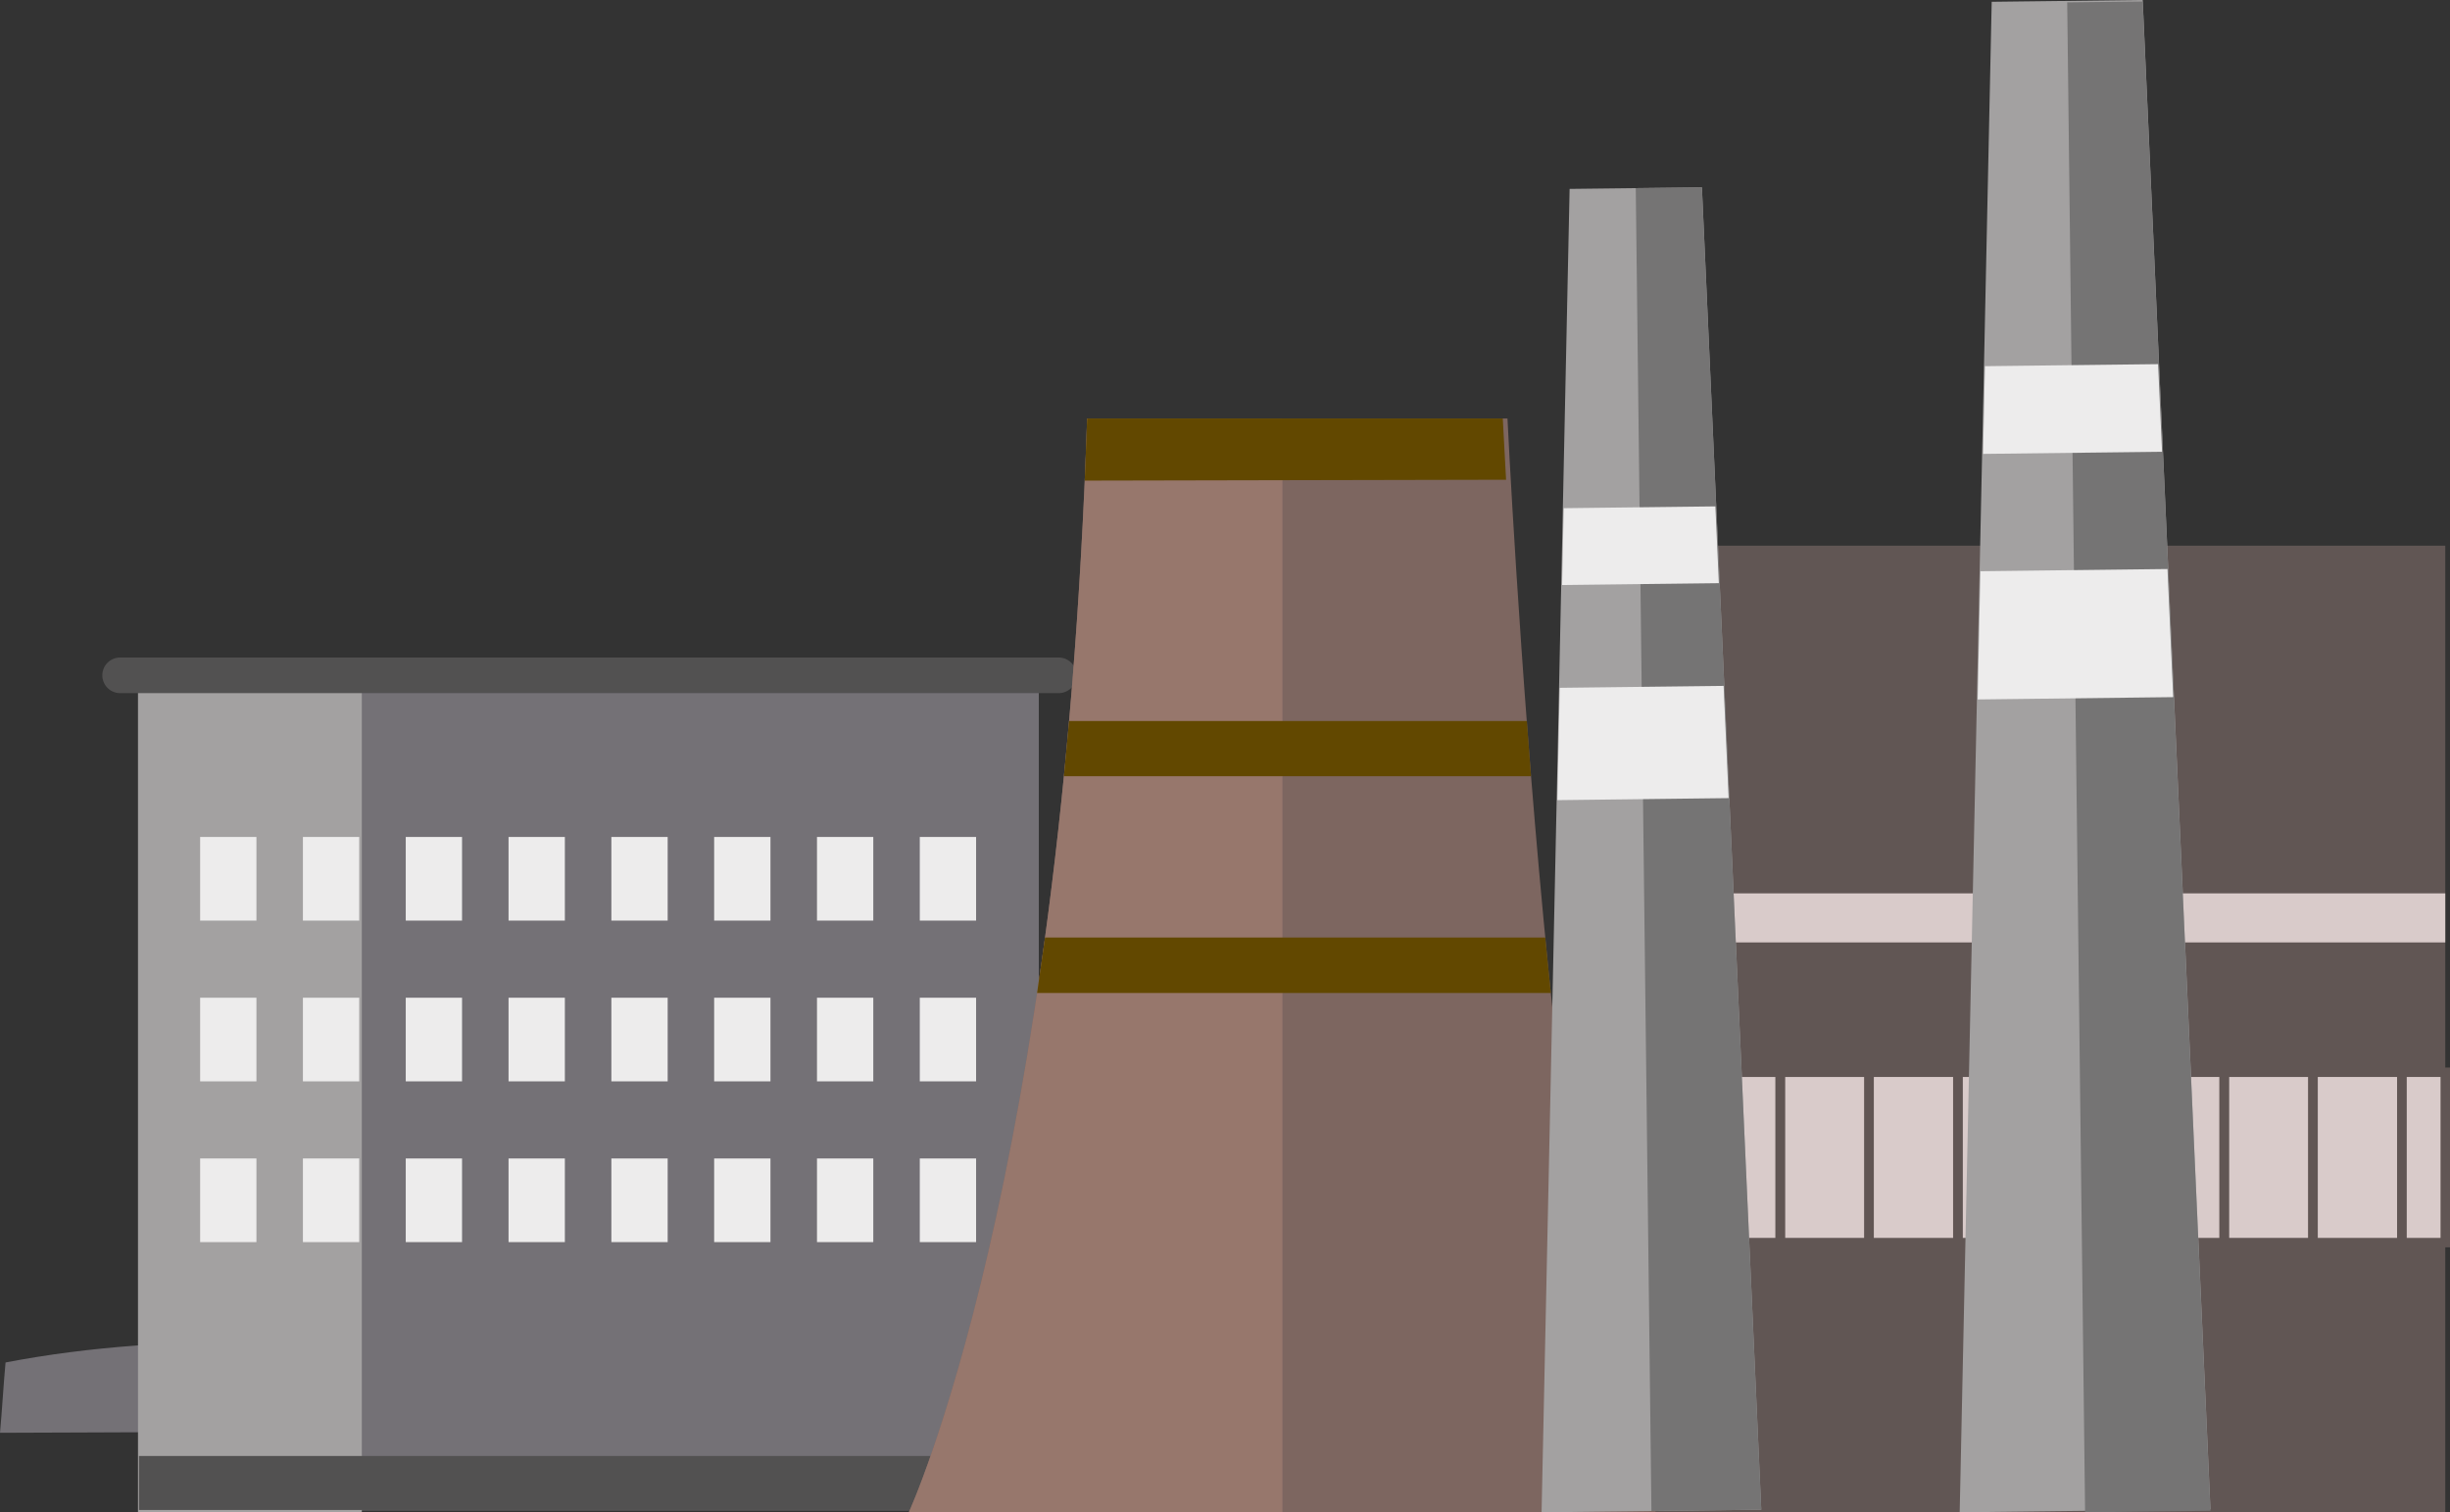 <svg xmlns="http://www.w3.org/2000/svg" width="371.52" height="229.347" viewBox="0 0 371.52 229.347">
  <rect x="0" y="0" width="371.52" height="229.347" fill="#333333" stroke="none"/>
  <g id="building" transform="translate(-334.479 -325.288)">
    <path id="패스_5804" data-name="패스 5804" d="M181.578,13.841c5.645-4.542,11.772-9.3,18.5-13.84h0c-15.944,0-28.815.807-41.667,3.266-.281,2.953-.56,7.711-.841,10.665,7.3,0,18.2-.091,24.006-.091Z" transform="translate(176.91 528.645)" fill="#747176"/>
    <g id="building-2" data-name="building">
      <rect id="사각형_1823" data-name="사각형 1823" width="120.902" height="146.589" transform="translate(584.381 408.044)" fill="#615654"/>
      <rect id="사각형_1824" data-name="사각형 1824" width="120.902" height="7.441" transform="translate(584.381 460.771)" fill="#d9cbca"/>
      <rect id="사각형_1825" data-name="사각형 1825" width="120.902" height="25.507" transform="translate(584.381 488.23)" fill="#d9cbca"/>
      <path id="패스_5676" data-name="패스 5676" d="M325.371,311.373h-14.9V284.112h14.9Zm-1.434-25.834H311.9v24.407h12.035Z" transform="translate(293.25 203.077)" fill="#615654"/>
      <path id="패스_5677" data-name="패스 5677" d="M313.423,311.373h-14.9V284.112h14.9Zm-1.431-25.834h-12.03v24.407h12.03Z" transform="translate(332.125 203.077)" fill="#615654"/>
      <path id="패스_5678" data-name="패스 5678" d="M330.443,311.373h-8.025V284.112h8.025Zm-1.434-25.834h-5.16v24.407h5.16Z" transform="translate(261.248 203.077)" fill="#615654"/>
      <path id="패스_5679" data-name="패스 5679" d="M331.343,311.373h-14.9V284.112h14.9Zm-1.434-25.834H317.88v24.407h12.03Z" transform="translate(273.813 203.077)" fill="#615654"/>
      <path id="패스_5680" data-name="패스 5680" d="M319.4,311.373H304.5V284.112h14.9Zm-1.434-25.834h-12.03v24.407h12.03Z" transform="translate(312.689 203.077)" fill="#615654"/>
      <path id="패스_5681" data-name="패스 5681" d="M279.734,311.373h-8.027V284.112h8.027ZM278.3,285.539h-5.16v24.407h5.16Z" transform="translate(426.266 203.077)" fill="#615654"/>
      <path id="패스_5682" data-name="패스 5682" d="M289.529,311.373h-14.9V284.112h14.9ZM288.1,285.539h-12.03v24.407H288.1Z" transform="translate(409.877 203.077)" fill="#615654"/>
      <path id="패스_5683" data-name="패스 5683" d="M295.5,311.373H280.6V284.112h14.9Zm-1.434-25.834h-12.03v24.407h12.03Z" transform="translate(390.441 203.077)" fill="#615654"/>
      <path id="패스_5684" data-name="패스 5684" d="M307.45,311.373h-14.9V284.112h14.9Zm-1.434-25.834H293.985v24.407h12.032Z" transform="translate(351.566 203.077)" fill="#615654"/>
      <path id="패스_5685" data-name="패스 5685" d="M301.475,311.373h-14.9V284.112h14.9Zm-1.434-25.834h-12.03v24.407h12.03Z" transform="translate(371.004 203.077)" fill="#615654"/>
      <path id="패스_5686" data-name="패스 5686" d="M315.576,212.286,325.85,441.181l-38.028.451,4.855-229.075Z" transform="translate(343.826 113.002)" fill="#a3a1a1"/>
      <path id="패스_5687" data-name="패스 5687" d="M309.546,441.281l-19.013.226-2.712-228.985,11.451-.135Z" transform="translate(360.131 113.128)" fill="#757474"/>
      <path id="패스_5688" data-name="패스 5688" d="M304.489,236.941l13.128-.155.6,13.29-13.567.16-13.567.16.282-13.3Z" transform="translate(344.117 143.726)" fill="#edecec"/>
      <path id="패스_5689" data-name="패스 5689" d="M304.922,250.737l14.185-.167.87,19.428-14.825.176-14.825.176.412-19.444Z" transform="translate(344.053 161.013)" fill="#edecec"/>
      <rect id="사각형_1826" data-name="사각형 1826" width="136.516" height="126.652" transform="translate(355.49 427.704)" fill="#747176"/>
      <rect id="사각형_1827" data-name="사각형 1827" width="33.94" height="126.652" transform="translate(355.404 427.981)" fill="#a3a1a1"/>
      <path id="패스_5692" data-name="패스 5692" d="M366.809,256.525h142.32a2.7,2.7,0,1,1,0,5.4H366.809a2.7,2.7,0,1,1,0-5.4" transform="translate(-14.113 168.48)" fill="#525151"/>
      <rect id="사각형_1828" data-name="사각형 1828" width="8.536" height="12.684" transform="translate(364.828 452.217)" fill="#edecec"/>
      <rect id="사각형_1829" data-name="사각형 1829" width="8.538" height="12.684" transform="translate(380.414 452.217)" fill="#edecec"/>
      <rect id="사각형_1830" data-name="사각형 1830" width="8.538" height="12.684" transform="translate(396.006 452.217)" fill="#edecec"/>
      <rect id="사각형_1831" data-name="사각형 1831" width="8.538" height="12.684" transform="translate(411.596 452.217)" fill="#edecec"/>
      <rect id="사각형_1832" data-name="사각형 1832" width="8.536" height="12.684" transform="translate(427.189 452.217)" fill="#edecec"/>
      <rect id="사각형_1833" data-name="사각형 1833" width="8.538" height="12.684" transform="translate(442.775 452.217)" fill="#edecec"/>
      <rect id="사각형_1834" data-name="사각형 1834" width="8.538" height="12.684" transform="translate(458.367 452.217)" fill="#edecec"/>
      <rect id="사각형_1835" data-name="사각형 1835" width="8.538" height="12.684" transform="translate(473.957 452.217)" fill="#edecec"/>
      <rect id="사각형_1836" data-name="사각형 1836" width="8.536" height="12.684" transform="translate(364.828 476.597)" fill="#edecec"/>
      <rect id="사각형_1837" data-name="사각형 1837" width="8.538" height="12.684" transform="translate(380.414 476.597)" fill="#edecec"/>
      <rect id="사각형_1838" data-name="사각형 1838" width="8.538" height="12.684" transform="translate(396.006 476.597)" fill="#edecec"/>
      <rect id="사각형_1839" data-name="사각형 1839" width="8.538" height="12.684" transform="translate(411.596 476.597)" fill="#edecec"/>
      <rect id="사각형_1840" data-name="사각형 1840" width="8.536" height="12.684" transform="translate(427.189 476.597)" fill="#edecec"/>
      <rect id="사각형_1841" data-name="사각형 1841" width="8.538" height="12.684" transform="translate(442.775 476.597)" fill="#edecec"/>
      <rect id="사각형_1842" data-name="사각형 1842" width="8.538" height="12.684" transform="translate(458.367 476.597)" fill="#edecec"/>
      <rect id="사각형_1843" data-name="사각형 1843" width="8.538" height="12.684" transform="translate(473.957 476.597)" fill="#edecec"/>
      <rect id="사각형_1844" data-name="사각형 1844" width="8.536" height="12.684" transform="translate(364.828 500.975)" fill="#edecec"/>
      <rect id="사각형_1845" data-name="사각형 1845" width="8.538" height="12.684" transform="translate(380.414 500.975)" fill="#edecec"/>
      <rect id="사각형_1846" data-name="사각형 1846" width="8.538" height="12.684" transform="translate(396.006 500.975)" fill="#edecec"/>
      <rect id="사각형_1847" data-name="사각형 1847" width="8.538" height="12.684" transform="translate(411.596 500.975)" fill="#edecec"/>
      <rect id="사각형_1848" data-name="사각형 1848" width="8.536" height="12.684" transform="translate(427.189 500.975)" fill="#edecec"/>
      <rect id="사각형_1849" data-name="사각형 1849" width="8.538" height="12.684" transform="translate(442.775 500.975)" fill="#edecec"/>
      <rect id="사각형_1850" data-name="사각형 1850" width="8.538" height="12.684" transform="translate(458.367 500.975)" fill="#edecec"/>
      <rect id="사각형_1851" data-name="사각형 1851" width="8.538" height="12.684" transform="translate(473.957 500.975)" fill="#edecec"/>
      <rect id="사각형_1852" data-name="사각형 1852" width="136.604" height="8.189" transform="translate(355.557 546.094)" fill="#525151"/>
      <path id="패스_5693" data-name="패스 5693" d="M415.9,240.443s7.082,147.412,22.534,165.877H325.12s23.176-50.207,27.04-165.877Z" transform="translate(147.174 148.313)" fill="#7d6660"/>
      <path id="패스_5694" data-name="패스 5694" d="M406.91,240.443V406.32H350.254s23.179-50.207,27.04-165.877Z" transform="translate(122.039 148.313)" fill="#97776c"/>
      <path id="패스_5695" data-name="패스 5695" d="M403.733,260.8l.631,8.369H333.53l.78-8.369Z" transform="translate(162.281 173.836)" fill="#624800"/>
      <path id="패스_5696" data-name="패스 5696" d="M409.255,275.362l.841,8.412H332.2l1.2-8.412Z" transform="translate(159.545 192.104)" fill="#624800"/>
      <path id="패스_5697" data-name="패스 5697" d="M398.6,240.443l.5,9.287-63.892.133.363-9.42Z" transform="translate(163.762 148.313)" fill="#624800"/>
      <path id="패스_5800" data-name="패스 5800" d="M342.355,224.892l9,200.538-33.315.394,4.251-200.7Z" transform="translate(250.205 128.811)" fill="#a3a1a1"/>
      <path id="패스_5801" data-name="패스 5801" d="M337.074,425.43l-16.658.2L318.04,225.011l10.033-.12Z" transform="translate(264.488 128.81)" fill="#757474"/>
      <path id="패스_5802" data-name="패스 5802" d="M332.643,246.491l11.5-.135L344.669,258l-11.888.14-11.886.142.246-11.654Z" transform="translate(250.459 155.729)" fill="#edecec"/>
      <path id="패스_5803" data-name="패스 5803" d="M333.022,258.579l12.427-.146.764,17.02-12.99.153-12.988.156.361-17.036Z" transform="translate(250.402 170.873)" fill="#edecec"/>
    </g>
  </g>
</svg>
